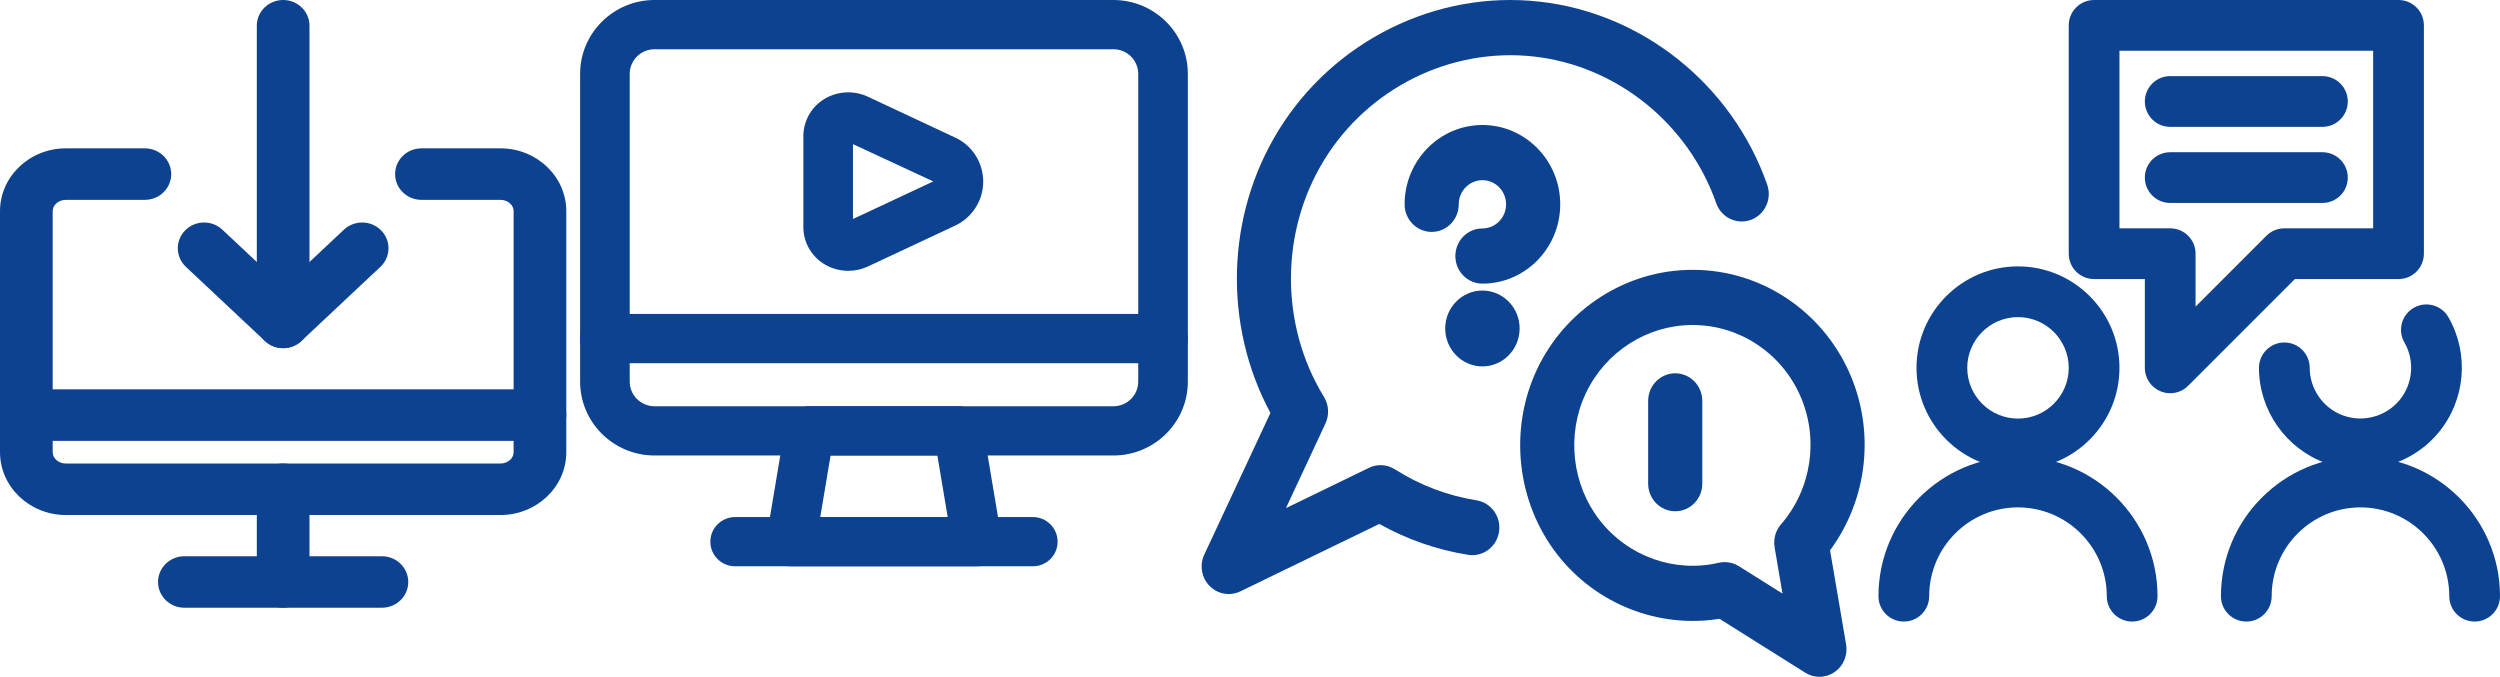 <svg width="181" height="49" viewBox="0 0 181 49" fill="none" xmlns="http://www.w3.org/2000/svg">
<path d="M146.102 33.98C142.05 33.98 138.755 30.684 138.755 26.633C138.755 22.581 142.05 19.286 146.102 19.286C150.154 19.286 153.449 22.581 153.449 26.633C153.449 30.684 150.154 33.98 146.102 33.98ZM146.102 22.959C144.077 22.959 142.429 24.607 142.429 26.633C142.429 28.659 144.077 30.306 146.102 30.306C148.127 30.306 149.776 28.659 149.776 26.633C149.776 24.607 148.127 22.959 146.102 22.959Z" fill="#0D4290"/>
<path d="M154.367 45C153.352 45 152.531 44.178 152.531 43.164C152.531 39.619 149.646 36.735 146.102 36.735C142.558 36.735 139.673 39.619 139.673 43.164C139.673 44.178 138.852 45 137.837 45C136.822 45 136 44.178 136 43.164C136 37.593 140.533 33.062 146.102 33.062C151.671 33.062 156.204 37.593 156.204 43.164C156.204 44.178 155.383 45 154.367 45Z" fill="#0D4290"/>
<path d="M170.882 33.97C170.044 33.971 169.199 33.827 168.385 33.531C165.495 32.48 163.551 29.709 163.549 26.635C163.549 25.62 164.371 24.797 165.384 24.796H165.386C166.399 24.796 167.223 25.618 167.223 26.631C167.225 28.168 168.195 29.554 169.641 30.079C171.09 30.604 172.72 30.166 173.709 28.99C174.697 27.812 174.846 26.126 174.08 24.794C173.572 23.916 173.876 22.793 174.754 22.286C175.633 21.78 176.756 22.083 177.262 22.961C178.797 25.626 178.5 28.997 176.521 31.352C175.102 33.043 173.015 33.97 170.882 33.97Z" fill="#0D4290"/>
<path d="M179.163 45C178.148 45 177.327 44.178 177.327 43.164C177.327 39.619 174.442 36.735 170.898 36.735C167.354 36.735 164.469 39.619 164.469 43.164C164.469 44.178 163.648 45 162.633 45C161.617 45 160.796 44.178 160.796 43.164C160.796 37.593 165.329 33.062 170.898 33.062C176.467 33.062 181 37.593 181 43.164C181 44.178 180.178 45 179.163 45Z" fill="#0D4290"/>
<path d="M157.122 28.469C156.886 28.469 156.647 28.424 156.419 28.329C155.732 28.045 155.286 27.375 155.286 26.633V20.204H151.612C150.597 20.204 149.776 19.382 149.776 18.367V1.837C149.776 0.822 150.597 0 151.612 0H173.653C174.668 0 175.49 0.822 175.49 1.837V18.367C175.49 19.382 174.668 20.204 173.653 20.204H166.148L158.421 27.931C158.07 28.283 157.6 28.469 157.122 28.469ZM153.449 16.531H157.122C158.138 16.531 158.959 17.353 158.959 18.367V22.199L164.089 17.069C164.434 16.724 164.9 16.531 165.388 16.531H171.816V3.673H153.449V16.531Z" fill="#0D4290"/>
<path d="M168.143 9.184H157.122C156.107 9.184 155.286 8.361 155.286 7.347C155.286 6.333 156.107 5.51 157.122 5.51H168.143C169.158 5.51 169.98 6.333 169.98 7.347C169.98 8.361 169.158 9.184 168.143 9.184Z" fill="#0D4290"/>
<path d="M168.143 14.694H157.122C156.107 14.694 155.286 13.872 155.286 12.857C155.286 11.843 156.107 11.021 157.122 11.021H168.143C169.158 11.021 169.98 11.843 169.98 12.857C169.98 13.872 169.158 14.694 168.143 14.694Z" fill="#0D4290"/>
<path d="M61.415 19.608C60.84 19.608 60.267 19.461 59.756 19.169C58.791 18.625 58.177 17.595 58.163 16.483V9.833C58.176 8.703 58.788 7.672 59.761 7.121C60.699 6.588 61.849 6.54 62.831 6.999C62.832 6.999 62.833 6.999 62.834 7L69.1 9.936C70.347 10.476 71.184 11.745 71.184 13.147C71.184 14.549 70.347 15.818 69.053 16.38L62.834 19.294C62.383 19.504 61.899 19.608 61.415 19.608ZM61.755 10.435V15.857L67.567 13.134L61.755 10.435ZM61.304 10.225C61.304 10.226 61.304 10.226 61.305 10.226L61.304 10.225Z" fill="#0D4290"/>
<path d="M70.735 41H57.265C56.737 41 56.236 40.769 55.895 40.37C55.554 39.969 55.407 39.441 55.494 38.924L56.841 30.902C56.985 30.043 57.734 29.413 58.612 29.413H69.388C70.266 29.413 71.015 30.043 71.159 30.902L72.506 38.924C72.593 39.441 72.447 39.969 72.105 40.37C71.764 40.769 71.263 41 70.735 41ZM59.386 37.435H68.614L67.866 32.978H60.134L59.386 37.435Z" fill="#0D4290"/>
<path d="M74.775 41H53.224C52.233 41 51.429 40.202 51.429 39.217C51.429 38.233 52.233 37.435 53.224 37.435H74.775C75.767 37.435 76.571 38.233 76.571 39.217C76.571 40.202 75.767 41 74.775 41Z" fill="#0D4290"/>
<path d="M84.204 26.294H43.796C42.804 26.294 42 25.496 42 24.511C42 23.527 42.804 22.729 43.796 22.729H84.204C85.196 22.729 86 23.527 86 24.511C86 25.496 85.196 26.294 84.204 26.294Z" fill="#0D4290"/>
<path d="M80.612 32.978H47.388C44.417 32.978 42 30.579 42 27.63V5.348C42 2.399 44.417 0 47.388 0H80.612C83.583 0 86 2.399 86 5.348V27.63C86 30.579 83.583 32.978 80.612 32.978ZM47.388 3.565C46.398 3.565 45.592 4.365 45.592 5.348V27.63C45.592 28.613 46.398 29.413 47.388 29.413H80.612C81.602 29.413 82.408 28.613 82.408 27.63V5.348C82.408 4.365 81.602 3.565 80.612 3.565H47.388Z" fill="#0D4290"/>
<path d="M36.233 37.287H4.767C2.139 37.287 0 35.246 0 32.739V15.288C0 12.781 2.139 10.74 4.767 10.74H10.488C11.541 10.74 12.395 11.574 12.395 12.605C12.395 13.635 11.541 14.469 10.488 14.469H4.767C4.241 14.469 3.814 14.837 3.814 15.288V32.739C3.814 33.191 4.241 33.559 4.767 33.559H36.233C36.759 33.559 37.186 33.191 37.186 32.739V15.288C37.186 14.837 36.759 14.469 36.233 14.469H30.512C29.459 14.469 28.605 13.635 28.605 12.605C28.605 11.574 29.459 10.74 30.512 10.74H36.233C38.861 10.74 41 12.781 41 15.288V32.739C41 35.246 38.861 37.287 36.233 37.287Z" fill="#0D4290"/>
<path d="M20.5 44C19.447 44 18.593 43.166 18.593 42.136V35.423C18.593 34.392 19.447 33.559 20.5 33.559C21.553 33.559 22.407 34.392 22.407 35.423V42.136C22.407 43.166 21.553 44 20.5 44Z" fill="#0D4290"/>
<path d="M27.651 44H13.349C12.296 44 11.442 43.166 11.442 42.136C11.442 41.105 12.296 40.272 13.349 40.272H27.651C28.704 40.272 29.558 41.105 29.558 42.136C29.558 43.166 28.704 44 27.651 44Z" fill="#0D4290"/>
<path d="M39.093 31.918H1.907C0.854 31.918 0 31.084 0 30.054C0 29.023 0.854 28.189 1.907 28.189H39.093C40.146 28.189 41 29.023 41 30.054C41 31.084 40.146 31.918 39.093 31.918Z" fill="#0D4290"/>
<path d="M20.5 25.207C20.024 25.207 19.548 25.034 19.18 24.688L13.459 19.319C12.699 18.605 12.674 17.425 13.404 16.683C14.133 15.938 15.341 15.918 16.099 16.628L20.5 20.759L24.901 16.628C25.661 15.918 26.866 15.938 27.596 16.683C28.326 17.425 28.301 18.605 27.541 19.319L21.82 24.688C21.452 25.034 20.976 25.207 20.5 25.207Z" fill="#0D4290"/>
<path d="M20.5 25.207C19.447 25.207 18.593 24.373 18.593 23.343V1.864C18.593 0.834 19.447 0 20.5 0C21.553 0 22.407 0.834 22.407 1.864V23.343C22.407 24.373 21.553 25.207 20.5 25.207Z" fill="#0D4290"/>
<path d="M88.96 43.008C88.451 43.008 87.95 42.807 87.575 42.423C86.987 41.825 86.834 40.915 87.19 40.153L91.979 29.896C88.558 23.539 88.751 15.634 92.557 9.452C96.555 2.953 103.99 -0.719 111.45 0.118C118.931 0.945 125.406 6.144 127.945 13.365C128.31 14.404 127.78 15.547 126.762 15.919C125.735 16.287 124.621 15.753 124.256 14.713C122.22 8.922 117.027 4.753 111.029 4.089C105.026 3.43 99.081 6.365 95.874 11.575C92.668 16.785 92.662 23.524 95.857 28.742C96.211 29.32 96.251 30.043 95.964 30.659L93.102 36.789L99.114 33.87C99.716 33.578 100.422 33.619 100.99 33.979C102.804 35.13 104.79 35.885 106.897 36.223C107.966 36.395 108.697 37.418 108.529 38.507C108.36 39.598 107.358 40.34 106.288 40.169C104.019 39.804 101.863 39.053 99.862 37.932L89.802 42.814C89.534 42.945 89.245 43.008 88.96 43.008Z" fill="#0D4290"/>
<path d="M107.327 20.535C106.244 20.535 105.368 19.641 105.368 18.538C105.368 17.435 106.244 16.54 107.327 16.54C108.272 16.54 109.041 15.756 109.041 14.793C109.041 13.829 108.272 13.045 107.327 13.045C106.382 13.045 105.613 13.829 105.613 14.793C105.613 15.896 104.737 16.79 103.654 16.79C102.571 16.79 101.694 15.896 101.694 14.793C101.694 11.626 104.222 9.05 107.327 9.05C110.432 9.05 112.96 11.626 112.96 14.793C112.96 17.959 110.432 20.535 107.327 20.535Z" fill="#0D4290"/>
<path d="M107.327 26.528C105.842 26.528 104.633 25.296 104.633 23.782C104.633 22.267 105.842 21.035 107.327 21.035C108.812 21.035 110.021 22.267 110.021 23.782C110.021 25.296 108.812 26.528 107.327 26.528Z" fill="#0D4290"/>
<path d="M131.727 49C131.371 49 131.015 48.902 130.7 48.703L124.491 44.801C120.083 45.508 115.573 43.752 112.778 40.183C109.805 36.391 109.218 31.113 111.282 26.738C113.348 22.364 117.758 19.537 122.519 19.537C122.536 19.537 122.555 19.537 122.572 19.537C127.443 19.537 131.884 22.453 133.895 26.98C135.78 31.221 135.215 36.164 132.496 39.841L133.658 46.661C133.79 47.435 133.464 48.216 132.825 48.657C132.494 48.885 132.112 49 131.727 49ZM124.87 40.695C125.23 40.695 125.588 40.797 125.897 40.993L129.052 42.975L128.482 39.626C128.381 39.028 128.551 38.416 128.945 37.961C131.167 35.403 131.708 31.741 130.325 28.628C128.949 25.529 125.909 23.532 122.572 23.532C122.555 23.532 122.54 23.532 122.524 23.532H122.519C119.255 23.532 116.23 25.471 114.814 28.471C113.398 31.47 113.8 35.089 115.839 37.689C117.875 40.289 121.241 41.487 124.432 40.746C124.577 40.712 124.725 40.695 124.87 40.695ZM122.524 21.535H122.543H122.524Z" fill="#0D4290"/>
<path d="M121.286 37.015C120.204 37.015 119.327 36.12 119.327 35.017V29.025C119.327 27.922 120.204 27.027 121.286 27.027C122.369 27.027 123.246 27.922 123.246 29.025V35.017C123.246 36.12 122.369 37.015 121.286 37.015Z" fill="#0D4290"/>
</svg>
